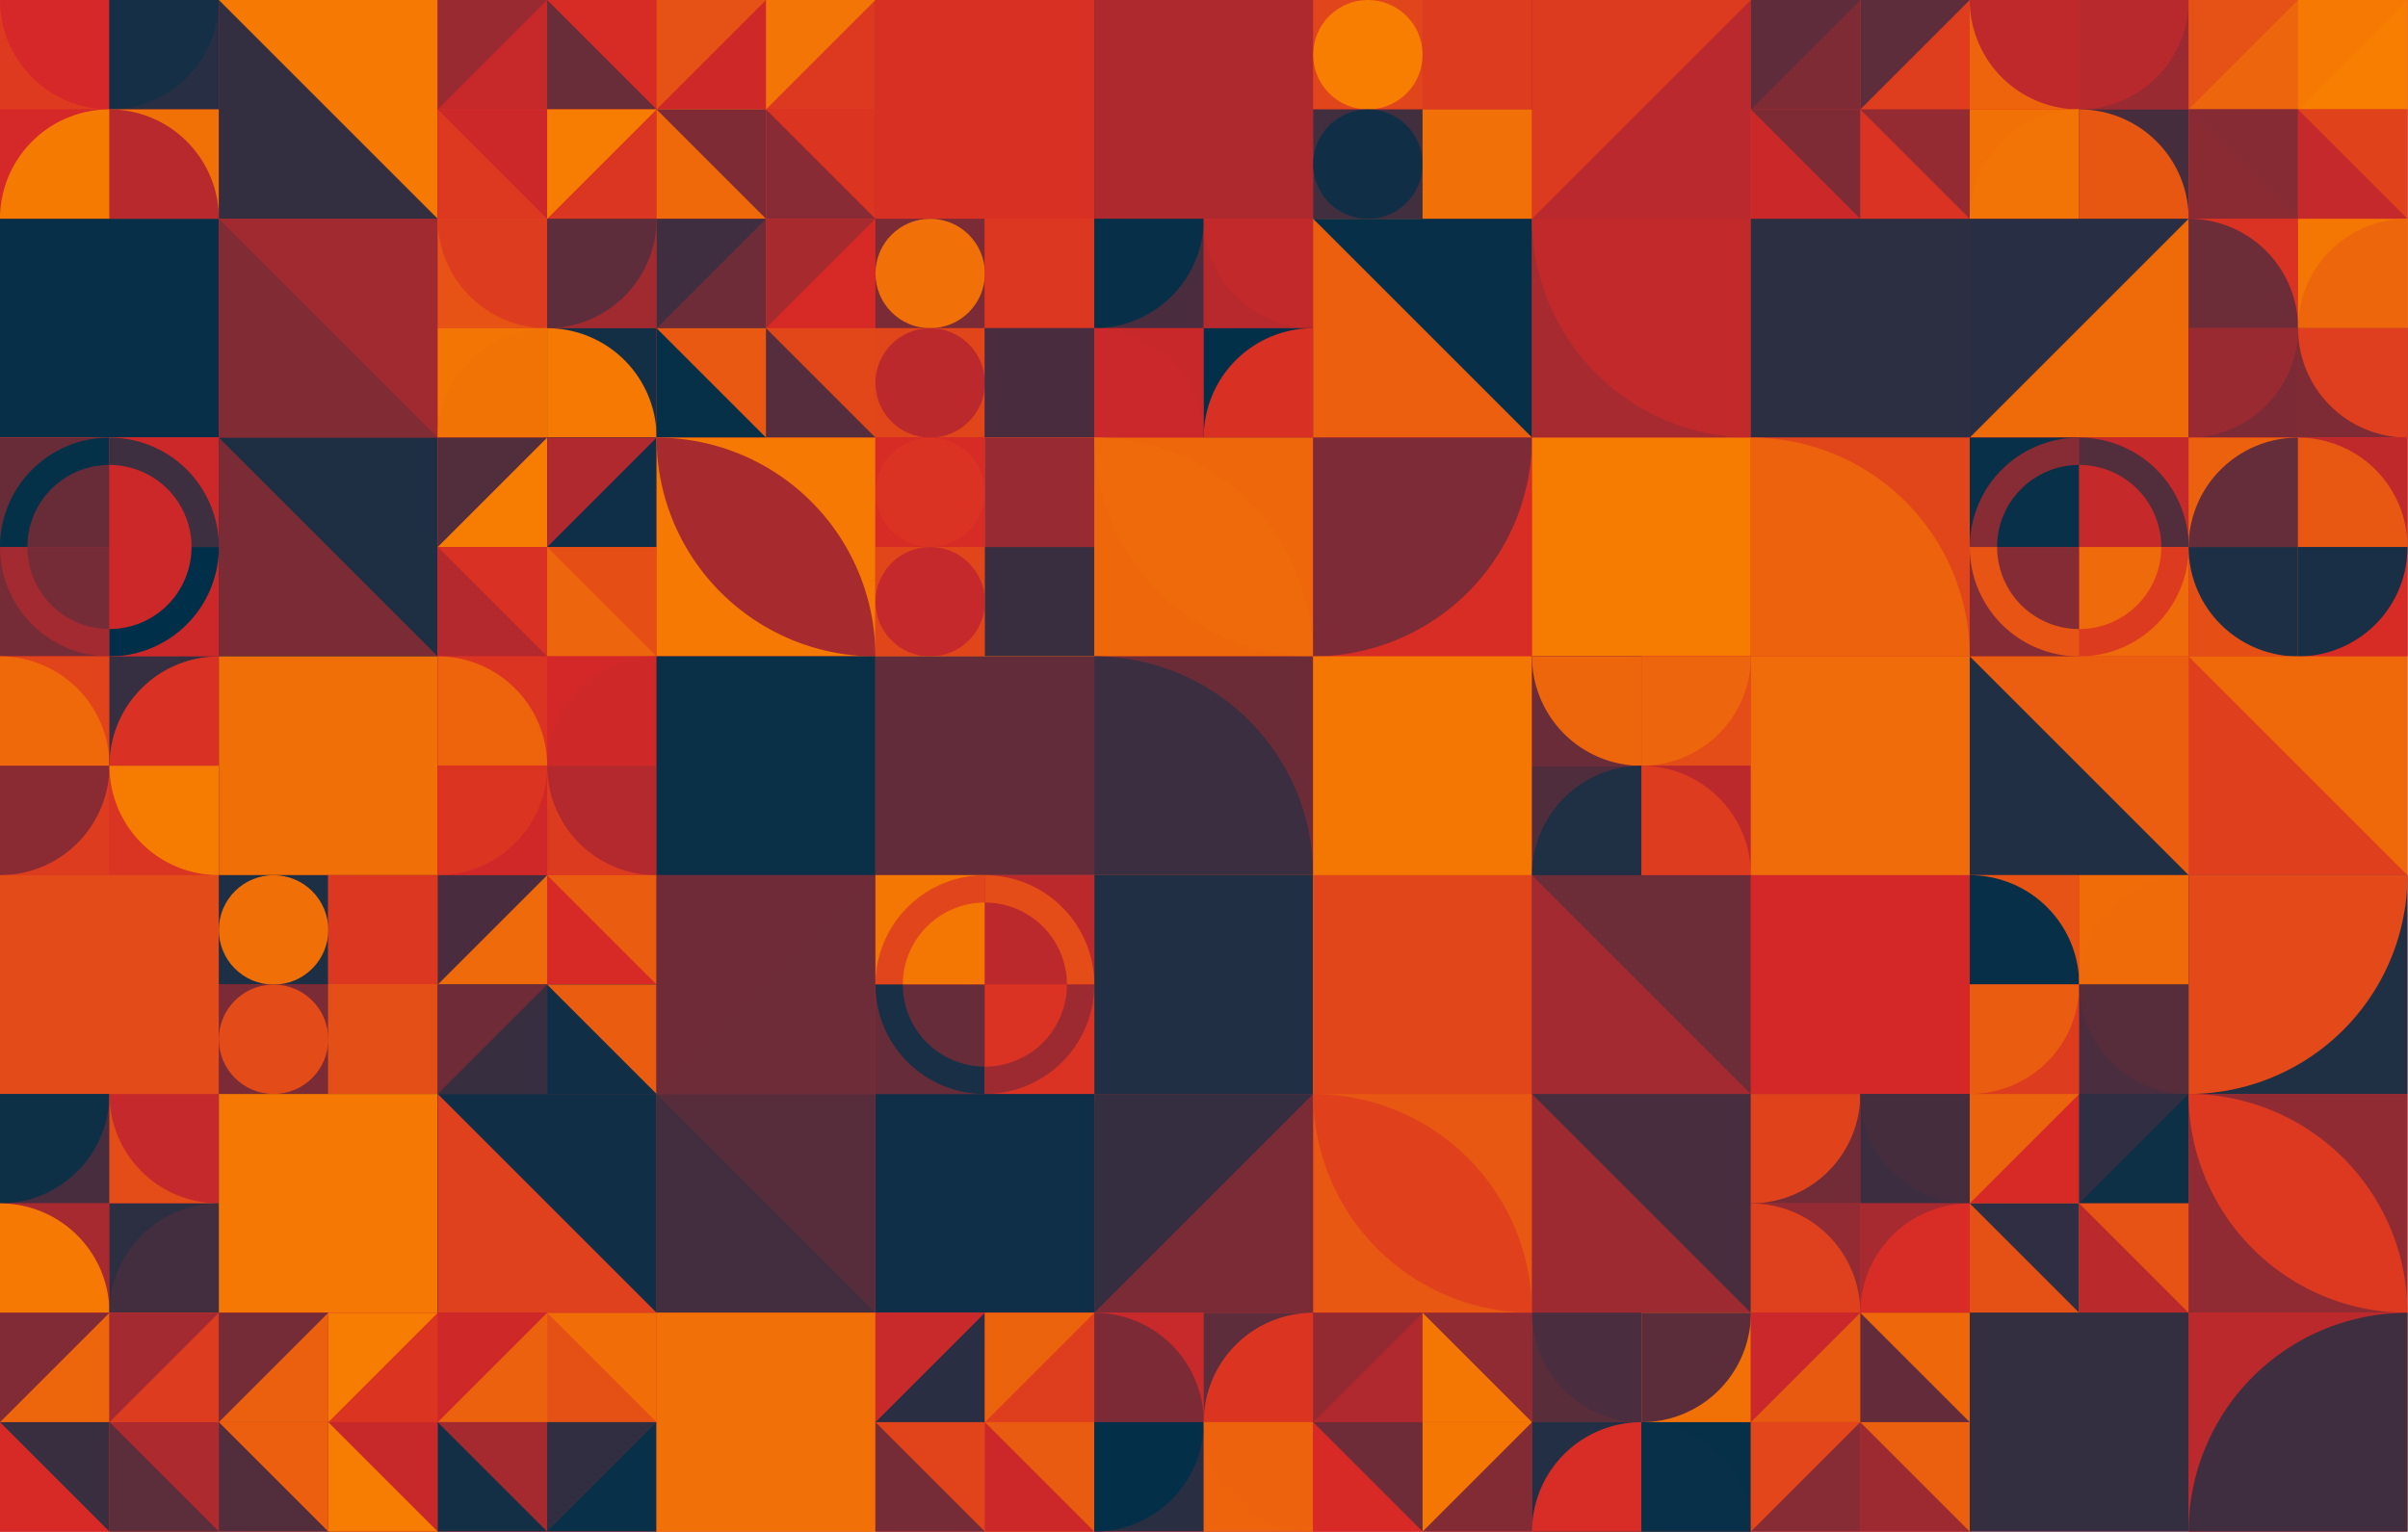 <?xml version="1.0" standalone="no"?><svg xmlns:xlink="http://www.w3.org/1999/xlink" xmlns="http://www.w3.org/2000/svg" viewBox="0 0 1000 636.376" preserveAspectRatio="xMaxYMax slice"><g transform="scale(1.497)"><rect x="0" y="0" width="667.857" height="425" fill="#d62828"/><rect x="0" y="0" width="60.714" height="60.714" fill="#d62828"/><rect x="0" y="0" width="30.36" height="30.36" fill="#dd3a20"/><path d="M 0 0 A 30.36 30.36 0 0 0 30.36 30.36 L 30.36 0" fill="#d62828"/><rect x="30.36" y="0" width="30.36" height="30.36" fill="#282e43"/><path d="M 30.36 30.36 A 30.36 30.36 0 0 0 60.72 0 L 30.36 0" fill="#142f46"/><rect x="0" y="30.36" width="30.36" height="30.36" fill="#d52828"/><path d="M 0 60.72 A 30.36 30.36 0 0 1  30.36 30.36 L 30.36 60.72" fill="#f57a02"/><rect x="30.36" y="30.36" width="30.36" height="30.36" fill="#f27106"/><path d="M 30.36 30.36 A 30.36 30.36 0 0 1 60.72 60.72 L 30.36 60.72" fill="#b7292d"/><rect x="60.71" y="0" width="60.71" height="60.71" fill="#342e41"/><polygon points="60.71,0 121.42,0 121.42,60.71" fill="#f57903"/><rect x="121.429" y="0" width="60.714" height="60.714" fill="#d62828"/><rect x="121.43" y="0" width="30.36" height="30.36" fill="#9a2a31"/><polygon points="151.79,0 151.79,30.36 121.43,30.36" fill="#c7292a"/><rect x="151.79" y="0" width="30.36" height="30.36" fill="#d72c26"/><polygon points="151.79,0 182.15,30.36 151.79,30.36" fill="#692c39"/><rect x="121.43" y="30.36" width="30.36" height="30.36" fill="#dc3920"/><polygon points="121.43,30.36 151.79,30.36 151.79,60.72" fill="#cd2829"/><rect x="151.79" y="30.36" width="30.36" height="30.36" fill="#db3622"/><polygon points="151.79,30.36 182.15,30.36 151.79,60.72" fill="#f67d01"/><rect x="182.143" y="0" width="60.714" height="60.714" fill="#d62828"/><rect x="182.14" y="0" width="30.36" height="30.36" fill="#e65115"/><polygon points="212.5,0 212.5,30.36 182.14,30.36" fill="#cf2829"/><rect x="212.5" y="0" width="30.36" height="30.36" fill="#dd3920"/><polygon points="212.5,0 242.86,0 212.5,30.36" fill="#f37505"/><rect x="182.14" y="30.36" width="30.36" height="30.36" fill="#ef690a"/><polygon points="182.14,30.36 212.5,30.36 212.5,60.72" fill="#7f2b35"/><rect x="212.5" y="30.36" width="30.36" height="30.36" fill="#db3522"/><polygon points="212.5,30.36 242.86,60.72 212.5,60.72" fill="#892b34"/><rect x="242.86" y="0" width="60.71" height="60.71" fill="#342e41"/><rect x="242.86" y="0" width="60.71" height="60.71" fill="#d93024"/><rect x="303.57" y="0" width="60.71" height="60.71" fill="#063048"/><rect x="303.57" y="0" width="60.71" height="60.71" fill="#ae292e"/><rect x="364.286" y="0" width="60.714" height="60.714" fill="#d62828"/><rect x="364.29" y="0" width="30.36" height="30.36" fill="#e1451b"/><circle cx="379.47" cy="15.18" r="15.18" fill="#f77e01"/><rect x="394.64" y="0" width="30.36" height="30.36" fill="#812b35"/><rect x="394.64" y="0" width="30.36" height="30.36" fill="#de3c1f"/><rect x="364.29" y="30.36" width="30.36" height="30.36" fill="#412e3f"/><circle cx="379.47" cy="45.54" r="15.18" fill="#102f47"/><rect x="394.64" y="30.36" width="30.36" height="30.36" fill="#d82d26"/><rect x="394.64" y="30.36" width="30.36" height="30.36" fill="#f17007"/><rect x="425" y="0" width="60.71" height="60.71" fill="#dd3b1f"/><polygon points="485.71,0 485.71,60.71 425,60.71" fill="#b9292d"/><rect x="485.714" y="0" width="60.714" height="60.714" fill="#d62828"/><rect x="485.71" y="0" width="30.36" height="30.36" fill="#5e2c3a"/><polygon points="516.07,0 516.07,30.36 485.71,30.36" fill="#7f2b35"/><rect x="516.07" y="0" width="30.36" height="30.36" fill="#de3d1e"/><polygon points="516.07,0 546.43,0 516.07,30.36" fill="#5d2d3b"/><rect x="485.71" y="30.36" width="30.36" height="30.36" fill="#cb282a"/><polygon points="485.71,30.36 516.07,30.36 516.07,60.72" fill="#7e2b36"/><rect x="516.07" y="30.36" width="30.36" height="30.36" fill="#942a32"/><polygon points="516.07,30.36 546.43,60.72 516.07,60.72" fill="#da3223"/><rect x="546.429" y="0" width="60.714" height="60.714" fill="#d62828"/><rect x="546.43" y="0" width="30.36" height="30.36" fill="#ed640c"/><path d="M 546.43 0 A 30.36 30.36 0 0 0 576.79 30.36 L 576.79 0" fill="#c0292b"/><rect x="576.79" y="0" width="30.36" height="30.36" fill="#992a31"/><path d="M 576.79 30.36 A 30.36 30.36 0 0 0 607.15 0 L 576.79 0" fill="#b8292d"/><rect x="546.43" y="30.36" width="30.36" height="30.36" fill="#f27106"/><path d="M 546.43 60.72 A 30.36 30.36 0 0 1  576.79 30.36 L 576.79 60.72" fill="#f27306"/><rect x="576.79" y="30.36" width="30.36" height="30.36" fill="#462d3e"/><path d="M 576.79 30.36 A 30.36 30.36 0 0 1 607.15 60.72 L 576.79 60.72" fill="#e85712"/><rect x="607.143" y="0" width="60.714" height="60.714" fill="#d62828"/><rect x="607.14" y="0" width="30.36" height="30.36" fill="#e65215"/><polygon points="637.5,0 637.5,30.36 607.14,30.36" fill="#ed650c"/><rect x="637.5" y="0" width="30.36" height="30.36" fill="#f77e01"/><polygon points="637.5,0 667.86,0 637.5,30.36" fill="#f57903"/><rect x="607.14" y="30.36" width="30.36" height="30.36" fill="#8a2b34"/><polygon points="607.14,30.36 637.5,30.36 637.5,60.72" fill="#862b34"/><rect x="637.5" y="30.36" width="30.36" height="30.36" fill="#e0421c"/><polygon points="637.5,30.36 667.86,60.72 637.5,60.72" fill="#c5292b"/><rect x="0" y="60.71" width="60.71" height="60.71" fill="#e24919"/><rect x="0" y="60.71" width="60.71" height="60.71" fill="#073048"/><rect x="60.71" y="60.71" width="60.71" height="60.71" fill="#812b35"/><polygon points="60.71,60.71 121.42,60.71 121.42,121.42" fill="#a02a30"/><rect x="121.429" y="60.714" width="60.714" height="60.714" fill="#d62828"/><rect x="121.43" y="60.71" width="30.36" height="30.36" fill="#e65314"/><path d="M 121.43 60.71 A 30.36 30.36 0 0 0 151.79 91.07 L 151.79 60.71" fill="#de3c1f"/><rect x="151.79" y="60.71" width="30.36" height="30.36" fill="#a12a30"/><path d="M 151.79 91.07 A 30.36 30.36 0 0 0 182.15 60.71 L 151.79 60.71" fill="#5d2d3b"/><rect x="121.43" y="91.07" width="30.36" height="30.36" fill="#f37604"/><path d="M 121.43 121.43 A 30.36 30.36 0 0 1  151.79 91.07 L 151.79 121.43" fill="#f27305"/><rect x="151.79" y="91.07" width="30.36" height="30.36" fill="#132f46"/><path d="M 151.79 91.07 A 30.36 30.36 0 0 1 182.15 121.43 L 151.79 121.43" fill="#f57903"/><rect x="182.143" y="60.714" width="60.714" height="60.714" fill="#d62828"/><rect x="182.14" y="60.71" width="30.36" height="30.36" fill="#3f2e3f"/><polygon points="212.5,60.71 212.5,91.07 182.14,91.07" fill="#6d2c38"/><rect x="212.5" y="60.71" width="30.36" height="30.36" fill="#d72a27"/><polygon points="212.5,60.71 242.86,60.71 212.5,91.07" fill="#a72a2f"/><rect x="182.14" y="91.07" width="30.36" height="30.36" fill="#053048"/><polygon points="182.14,91.07 212.5,91.07 212.5,121.43" fill="#e95911"/><rect x="212.5" y="91.07" width="30.36" height="30.36" fill="#e2471a"/><polygon points="212.5,91.07 242.86,121.43 212.5,121.43" fill="#552d3c"/><rect x="242.857" y="60.714" width="60.714" height="60.714" fill="#d62828"/><rect x="242.86" y="60.71" width="30.36" height="30.36" fill="#7a2b36"/><circle cx="258.04" cy="75.89" r="15.18" fill="#f17007"/><rect x="273.21" y="60.71" width="30.36" height="30.36" fill="#d93124"/><rect x="273.21" y="60.71" width="30.36" height="30.36" fill="#dc3821"/><rect x="242.86" y="91.07" width="30.36" height="30.36" fill="#e1451a"/><circle cx="258.04" cy="106.25" r="15.18" fill="#bb292c"/><rect x="273.21" y="91.07" width="30.36" height="30.36" fill="#3a2e40"/><rect x="273.21" y="91.07" width="30.36" height="30.36" fill="#492d3e"/><rect x="303.571" y="60.714" width="60.714" height="60.714" fill="#d62828"/><rect x="303.57" y="60.71" width="30.36" height="30.36" fill="#492d3e"/><path d="M 303.57 91.07 A 30.36 30.36 0 0 0 333.93 60.71 L 303.57 60.71" fill="#073048"/><rect x="333.93" y="60.71" width="30.36" height="30.36" fill="#b7292d"/><path d="M 333.93 60.71 A 30.36 30.36 0 0 0 364.29 91.07 L 364.29 60.71" fill="#c2292b"/><rect x="303.57" y="91.07" width="30.36" height="30.36" fill="#c9282a"/><path d="M 303.57 91.07 A 30.36 30.36 0 0 1 333.93 121.43 L 303.57 121.43" fill="#ca282a"/><rect x="333.93" y="91.07" width="30.36" height="30.36" fill="#033049"/><path d="M 333.93 121.43 A 30.36 30.36 0 0 1  364.29 91.07 L 364.29 121.43" fill="#d93024"/><rect x="364.29" y="60.71" width="60.71" height="60.71" fill="#eb5f0f"/><polygon points="364.29,60.71 425,60.71 425,121.42" fill="#073048"/><rect x="425" y="60.71" width="60.71" height="60.71" fill="#a62a2f"/><path d="M 425 60.71 A 60.71 60.71 0 0 0 485.71 121.42 L 485.71 60.71" fill="#c2292b"/><rect x="485.71" y="60.71" width="60.71" height="60.71" fill="#b2292e"/><rect x="485.71" y="60.71" width="60.71" height="60.71" fill="#2c2e42"/><rect x="546.43" y="60.71" width="60.71" height="60.71" fill="#282e43"/><polygon points="607.14,60.71 607.14,121.42 546.43,121.42" fill="#ef6b09"/><rect x="607.143" y="60.714" width="60.714" height="60.714" fill="#d62828"/><rect x="607.14" y="60.71" width="30.36" height="30.36" fill="#da3223"/><path d="M 607.14 60.71 A 30.36 30.36 0 0 1 637.5 91.07 L 607.14 91.07" fill="#6c2c38"/><rect x="637.5" y="60.71" width="30.36" height="30.36" fill="#f47703"/><path d="M 637.5 91.07 A 30.36 30.36 0 0 1  667.86 60.71 L 667.86 91.07" fill="#ee660b"/><rect x="607.14" y="91.07" width="30.36" height="30.36" fill="#7c2b36"/><path d="M 607.14 121.43 A 30.36 30.36 0 0 0 637.5 91.07 L 607.14 91.07" fill="#9a2a31"/><rect x="637.5" y="91.07" width="30.36" height="30.36" fill="#7e2b36"/><path d="M 637.5 91.07 A 30.36 30.36 0 0 0 667.86 121.43 L 667.86 91.07" fill="#df3f1e"/><rect x="0" y="121.429" width="60.714" height="60.714" fill="#d62828"/><rect x="0" y="121.43" width="30.36" height="30.36" fill="#682c39"/><path d="M 0 151.79 A 30.36 30.36 0 0 1 30.36 121.43 L 30.36 129.02 A 22.77 22.77 0 0 0 7.59 151.79" fill="#043048"/><rect x="30.36" y="121.43" width="30.36" height="30.36" fill="#cd2829"/><path d="M 30.36 121.43 A 30.36 30.36 0 0 1 60.72 151.79 L 53.13 151.79 A 22.77 22.77 0 0 0 30.36 129.02" fill="#3d2e40"/><rect x="0" y="151.79" width="30.36" height="30.36" fill="#762c37"/><path d="M 0 151.79 A 30.36 30.36 0 0 0 30.36 182.15 L 30.36 174.56 A 22.77 22.77 0 0 1 7.59 151.79" fill="#a22a30"/><rect x="30.36" y="151.79" width="30.36" height="30.36" fill="#cc2829"/><path d="M 30.36 182.15 A 30.36 30.36 0 0 0 60.72 151.79 L 53.13 151.79 A 22.77 22.77 0 0 1 30.36 174.56" fill="#003049"/><rect x="60.71" y="121.43" width="60.71" height="60.71" fill="#1e2f44"/><polygon points="60.71,121.43 121.42,182.14 60.71,182.14" fill="#7b2b36"/><rect x="121.429" y="121.429" width="60.714" height="60.714" fill="#d62828"/><rect x="121.43" y="121.43" width="30.36" height="30.36" fill="#522d3c"/><polygon points="151.79,121.43 151.79,151.79 121.43,151.79" fill="#f67d01"/><rect x="151.79" y="121.43" width="30.36" height="30.36" fill="#0e2f47"/><polygon points="151.79,121.43 182.15,121.43 151.79,151.79" fill="#af292e"/><rect x="121.43" y="151.79" width="30.36" height="30.36" fill="#b3292d"/><polygon points="121.43,151.79 151.79,151.79 151.79,182.15" fill="#d93124"/><rect x="151.79" y="151.79" width="30.36" height="30.36" fill="#e54f16"/><polygon points="151.79,151.79 182.15,182.15 151.79,182.15" fill="#ed650c"/><rect x="182.14" y="121.43" width="60.71" height="60.71" fill="#f57903"/><path d="M 182.14 121.43 A 60.71 60.71 0 0 1  242.85 182.14 L 182.14 121.43 A 60.71 60.71 0 0 0 242.85 182.14" fill="#a72a2f"/><rect x="242.857" y="121.429" width="60.714" height="60.714" fill="#d62828"/><rect x="242.86" y="121.43" width="30.36" height="30.36" fill="#d72b26"/><circle cx="258.04" cy="136.61" r="15.18" fill="#da3223"/><rect x="273.21" y="121.43" width="30.36" height="30.36" fill="#e75513"/><rect x="273.21" y="121.43" width="30.36" height="30.36" fill="#972a32"/><rect x="242.86" y="151.79" width="30.36" height="30.36" fill="#e1461a"/><circle cx="258.04" cy="166.97" r="15.18" fill="#c5292b"/><rect x="273.21" y="151.79" width="30.36" height="30.36" fill="#ea5c10"/><rect x="273.21" y="151.79" width="30.36" height="30.36" fill="#382e40"/><rect x="303.57" y="121.43" width="60.71" height="60.71" fill="#ee670b"/><path d="M 303.57 121.43 A 60.71 60.71 0 0 1  364.28 182.14 L 303.57 121.43 A 60.71 60.71 0 0 0 364.28 182.14" fill="#ef6a0a"/><rect x="364.29" y="121.43" width="60.71" height="60.71" fill="#d82d25"/><path d="M 364.29 182.14 A 60.71 60.71 0 0 0 425 121.43 L 364.29 121.43" fill="#7d2b36"/><rect x="425" y="121.43" width="60.71" height="60.71" fill="#be292c"/><rect x="425" y="121.43" width="60.71" height="60.71" fill="#f67c01"/><rect x="485.71" y="121.43" width="60.71" height="60.71" fill="#e1461a"/><path d="M 485.71 121.43 A 60.71 60.71 0 0 1 546.42 182.14 L 485.71 182.14" fill="#ec620d"/><rect x="546.429" y="121.429" width="60.714" height="60.714" fill="#d62828"/><rect x="546.43" y="121.43" width="30.36" height="30.36" fill="#083048"/><path d="M 546.43 151.79 A 30.36 30.36 0 0 1 576.79 121.43 L 576.79 129.02 A 22.77 22.77 0 0 0 554.02 151.79" fill="#872b34"/><rect x="576.79" y="121.43" width="30.36" height="30.36" fill="#c6292a"/><path d="M 576.79 121.43 A 30.36 30.36 0 0 1 607.15 151.79 L 599.56 151.79 A 22.77 22.77 0 0 0 576.79 129.02" fill="#522d3c"/><rect x="546.43" y="151.79" width="30.36" height="30.36" fill="#852b35"/><path d="M 546.43 151.79 A 30.36 30.36 0 0 0 576.79 182.15 L 576.79 174.56 A 22.77 22.77 0 0 1 554.02 151.79" fill="#e75414"/><rect x="576.79" y="151.79" width="30.36" height="30.36" fill="#ef6a0a"/><path d="M 576.79 182.15 A 30.36 30.36 0 0 0 607.15 151.79 L 599.56 151.79 A 22.77 22.77 0 0 1 576.79 174.56" fill="#dd3b1f"/><rect x="607.143" y="121.429" width="60.714" height="60.714" fill="#d62828"/><rect x="607.14" y="121.43" width="30.36" height="30.36" fill="#ec610e"/><path d="M 607.14 151.79 A 30.36 30.36 0 0 1  637.5 121.43 L 637.5 151.79" fill="#652c39"/><rect x="637.5" y="121.43" width="30.36" height="30.36" fill="#c0292b"/><path d="M 637.5 121.43 A 30.36 30.36 0 0 1 667.86 151.79 L 637.5 151.79" fill="#e85812"/><rect x="607.14" y="151.79" width="30.36" height="30.36" fill="#e54f16"/><path d="M 607.14 151.79 A 30.36 30.36 0 0 0 637.5 182.15 L 637.5 151.79" fill="#1c2f45"/><rect x="637.5" y="151.79" width="30.36" height="30.36" fill="#d72b26"/><path d="M 637.5 182.15 A 30.36 30.36 0 0 0 667.86 151.79 L 637.5 151.79" fill="#182f45"/><rect x="0" y="182.143" width="60.714" height="60.714" fill="#d62828"/><rect x="0" y="182.14" width="30.36" height="30.36" fill="#e1441b"/><path d="M 0 182.14 A 30.36 30.36 0 0 1 30.36 212.5 L 0 212.5" fill="#ef690a"/><rect x="30.36" y="182.14" width="30.36" height="30.36" fill="#362e41"/><path d="M 30.36 212.5 A 30.36 30.36 0 0 1  60.72 182.14 L 60.72 212.5" fill="#d93124"/><rect x="0" y="212.5" width="30.36" height="30.36" fill="#de3c1f"/><path d="M 0 242.86 A 30.36 30.36 0 0 0 30.36 212.5 L 0 212.5" fill="#8a2b34"/><rect x="30.36" y="212.5" width="30.36" height="30.36" fill="#da3423"/><path d="M 30.36 212.5 A 30.36 30.36 0 0 0 60.72 242.86 L 60.72 212.5" fill="#f67c01"/><rect x="60.71" y="182.14" width="60.71" height="60.71" fill="#0e2f47"/><rect x="60.71" y="182.14" width="60.71" height="60.71" fill="#f16f07"/><rect x="121.429" y="182.143" width="60.714" height="60.714" fill="#d62828"/><rect x="121.43" y="182.14" width="30.36" height="30.36" fill="#db3422"/><path d="M 121.43 182.14 A 30.36 30.36 0 0 1 151.79 212.5 L 121.43 212.5" fill="#ed640c"/><rect x="151.79" y="182.14" width="30.36" height="30.36" fill="#d42828"/><path d="M 151.79 212.5 A 30.36 30.36 0 0 1  182.15 182.14 L 182.15 212.5" fill="#ce2829"/><rect x="121.43" y="212.5" width="30.36" height="30.36" fill="#d02829"/><path d="M 121.43 242.86 A 30.36 30.36 0 0 0 151.79 212.5 L 121.43 212.5" fill="#db3522"/><rect x="151.79" y="212.5" width="30.36" height="30.36" fill="#dd3b1f"/><path d="M 151.79 212.5 A 30.36 30.36 0 0 0 182.15 242.86 L 182.15 212.5" fill="#b3292d"/><rect x="182.14" y="182.14" width="60.71" height="60.71" fill="#792b36"/><rect x="182.14" y="182.14" width="60.71" height="60.71" fill="#0a3047"/><rect x="242.86" y="182.14" width="60.71" height="60.71" fill="#f77f00"/><rect x="242.86" y="182.14" width="60.71" height="60.71" fill="#632c3a"/><rect x="303.57" y="182.14" width="60.71" height="60.71" fill="#6b2c38"/><path d="M 303.57 182.14 A 60.71 60.71 0 0 1 364.28 242.85 L 303.57 242.85" fill="#3a2e40"/><rect x="364.29" y="182.14" width="60.71" height="60.71" fill="#e44e16"/><rect x="364.29" y="182.14" width="60.71" height="60.71" fill="#f47703"/><rect x="425" y="182.143" width="60.714" height="60.714" fill="#d62828"/><rect x="425" y="182.14" width="30.36" height="30.36" fill="#6b2c39"/><path d="M 425 182.14 A 30.36 30.36 0 0 0 455.36 212.5 L 455.36 182.14" fill="#ed660c"/><rect x="455.36" y="182.14" width="30.36" height="30.36" fill="#e44d17"/><path d="M 455.36 212.5 A 30.36 30.36 0 0 0 485.72 182.14 L 455.36 182.14" fill="#ed650c"/><rect x="425" y="212.5" width="30.36" height="30.36" fill="#502d3d"/><path d="M 425 242.86 A 30.36 30.36 0 0 1  455.36 212.5 L 455.36 242.86" fill="#1f2f44"/><rect x="455.36" y="212.5" width="30.36" height="30.36" fill="#bb292c"/><path d="M 455.36 212.5 A 30.36 30.36 0 0 1 485.72 242.86 L 455.36 242.86" fill="#de3c1f"/><rect x="485.71" y="182.14" width="60.71" height="60.71" fill="#e2471a"/><rect x="485.71" y="182.14" width="60.71" height="60.71" fill="#f06b09"/><rect x="546.43" y="182.14" width="60.71" height="60.71" fill="#eb5e0f"/><polygon points="546.43,182.14 607.14,242.85 546.43,242.85" fill="#202f44"/><rect x="607.14" y="182.14" width="60.71" height="60.71" fill="#ef690a"/><polygon points="607.14,182.14 667.85,242.85 607.14,242.85" fill="#df3f1d"/><rect x="0" y="242.86" width="60.71" height="60.71" fill="#e55016"/><rect x="0" y="242.86" width="60.71" height="60.71" fill="#e34b18"/><rect x="60.714" y="242.857" width="60.714" height="60.714" fill="#d62828"/><rect x="60.71" y="242.86" width="30.36" height="30.36" fill="#1c2f45"/><circle cx="75.89" cy="258.04" r="15.18" fill="#f16f07"/><rect x="91.07" y="242.86" width="30.36" height="30.36" fill="#f16f08"/><rect x="91.07" y="242.86" width="30.36" height="30.36" fill="#dc3821"/><rect x="60.71" y="273.21" width="30.36" height="30.36" fill="#7b2b36"/><circle cx="75.89" cy="288.39" r="15.18" fill="#e34b18"/><rect x="91.07" y="273.21" width="30.36" height="30.36" fill="#eb5e0f"/><rect x="91.07" y="273.21" width="30.36" height="30.36" fill="#e44e17"/><rect x="121.429" y="242.857" width="60.714" height="60.714" fill="#d62828"/><rect x="121.43" y="242.86" width="30.36" height="30.36" fill="#492d3e"/><polygon points="151.79,242.86 151.79,273.22 121.43,273.22" fill="#ef6a0a"/><rect x="151.79" y="242.86" width="30.36" height="30.36" fill="#ea5d10"/><polygon points="151.79,242.86 182.15,273.22 151.79,273.22" fill="#d72a27"/><rect x="121.43" y="273.21" width="30.36" height="30.36" fill="#372e40"/><polygon points="121.43,273.21 151.79,273.21 121.43,303.57" fill="#6f2c38"/><rect x="151.79" y="273.21" width="30.36" height="30.36" fill="#102f47"/><polygon points="151.79,273.21 182.15,273.21 182.15,303.57" fill="#ea5d10"/><rect x="182.14" y="242.86" width="60.71" height="60.71" fill="#6d2c38"/><polygon points="182.14,242.86 242.85,242.86 182.14,303.57" fill="#6f2c38"/><rect x="242.857" y="242.857" width="60.714" height="60.714" fill="#d62828"/><rect x="242.86" y="242.86" width="30.36" height="30.36" fill="#f47704"/><path d="M 242.86 273.22 A 30.36 30.36 0 0 1 273.22 242.86 L 273.22 250.45 A 22.77 22.77 0 0 0 250.45 273.22" fill="#e1451b"/><rect x="273.21" y="242.86" width="30.36" height="30.36" fill="#bc292c"/><path d="M 273.21 242.86 A 30.36 30.36 0 0 1 303.57 273.22 L 295.98 273.22 A 22.77 22.77 0 0 0 273.21 250.45" fill="#e44d17"/><rect x="242.86" y="273.21" width="30.36" height="30.36" fill="#662c39"/><path d="M 242.86 273.21 A 30.36 30.36 0 0 0 273.22 303.57 L 273.22 295.98 A 22.77 22.77 0 0 1 250.45 273.21" fill="#182f45"/><rect x="273.21" y="273.21" width="30.36" height="30.36" fill="#da3223"/><path d="M 273.21 303.57 A 30.36 30.36 0 0 0 303.57 273.21 L 295.98 273.21 A 22.77 22.77 0 0 1 273.21 295.98" fill="#9d2a31"/><rect x="303.57" y="242.86" width="60.71" height="60.71" fill="#f57a02"/><rect x="303.57" y="242.86" width="60.71" height="60.71" fill="#202f44"/><rect x="364.29" y="242.86" width="60.71" height="60.71" fill="#ed630d"/><rect x="364.29" y="242.86" width="60.71" height="60.71" fill="#e1461a"/><rect x="425" y="242.86" width="60.71" height="60.71" fill="#6c2c38"/><polygon points="425,242.86 485.71,303.57 425,303.57" fill="#a22a30"/><rect x="485.71" y="242.86" width="60.71" height="60.71" fill="#bf292c"/><rect x="485.71" y="242.86" width="60.71" height="60.71" fill="#d42828"/><rect x="546.429" y="242.857" width="60.714" height="60.714" fill="#d62828"/><rect x="546.43" y="242.86" width="30.36" height="30.36" fill="#e65314"/><path d="M 546.43 242.86 A 30.36 30.36 0 0 1 576.79 273.22 L 546.43 273.22" fill="#073048"/><rect x="576.79" y="242.86" width="30.36" height="30.36" fill="#f06c09"/><path d="M 576.79 273.22 A 30.36 30.36 0 0 1  607.15 242.86 L 607.15 273.22" fill="#ef6a09"/><rect x="546.43" y="273.21" width="30.36" height="30.36" fill="#dd3c1f"/><path d="M 546.43 303.57 A 30.36 30.36 0 0 0 576.79 273.21 L 546.43 273.21" fill="#ea5d10"/><rect x="576.79" y="273.21" width="30.36" height="30.36" fill="#4a2d3e"/><path d="M 576.79 273.21 A 30.36 30.36 0 0 0 607.15 303.57 L 607.15 273.21" fill="#572d3c"/><rect x="607.14" y="242.86" width="60.71" height="60.71" fill="#1f2f44"/><path d="M 607.14 303.57 A 60.71 60.71 0 0 0 667.85 242.86 L 607.14 242.86" fill="#e34919"/><rect x="0" y="303.571" width="60.714" height="60.714" fill="#d62828"/><rect x="0" y="303.57" width="30.36" height="30.36" fill="#472d3e"/><path d="M 0 333.93 A 30.36 30.36 0 0 0 30.36 303.57 L 0 303.57" fill="#0d3047"/><rect x="30.36" y="303.57" width="30.36" height="30.36" fill="#e44d17"/><path d="M 30.36 303.57 A 30.36 30.36 0 0 0 60.72 333.93 L 60.72 303.57" fill="#c5292b"/><rect x="0" y="333.93" width="30.36" height="30.36" fill="#a62a2f"/><path d="M 0 333.93 A 30.36 30.36 0 0 1 30.36 364.29 L 0 364.29" fill="#f57903"/><rect x="30.36" y="333.93" width="30.36" height="30.36" fill="#2c2e42"/><path d="M 30.36 364.29 A 30.36 30.36 0 0 1  60.72 333.93 L 60.72 364.29" fill="#422e3f"/><rect x="60.71" y="303.57" width="60.71" height="60.71" fill="#0f2f47"/><rect x="60.71" y="303.57" width="60.71" height="60.71" fill="#f47803"/><rect x="121.43" y="303.57" width="60.71" height="60.71" fill="#102f46"/><polygon points="121.43,303.57 182.14,364.28 121.43,364.28" fill="#df401d"/><rect x="182.14" y="303.57" width="60.71" height="60.71" fill="#572d3c"/><polygon points="182.14,303.57 242.85,364.28 182.14,364.28" fill="#422e3f"/><rect x="242.86" y="303.57" width="60.71" height="60.71" fill="#d72c26"/><rect x="242.86" y="303.57" width="60.71" height="60.71" fill="#0e2f47"/><rect x="303.57" y="303.57" width="60.71" height="60.71" fill="#352e41"/><polygon points="364.28,303.57 364.28,364.28 303.57,364.28" fill="#7b2b36"/><rect x="364.29" y="303.57" width="60.71" height="60.71" fill="#e85812"/><path d="M 364.29 303.57 A 60.71 60.71 0 0 1  425 364.28 L 364.29 303.57 A 60.71 60.71 0 0 0 425 364.28" fill="#e0411c"/><rect x="425" y="303.57" width="60.71" height="60.71" fill="#9d2a31"/><polygon points="425,303.57 485.71,303.57 485.71,364.28" fill="#482d3e"/><rect x="485.714" y="303.571" width="60.714" height="60.714" fill="#d62828"/><rect x="485.71" y="303.57" width="30.36" height="30.36" fill="#722c37"/><path d="M 485.71 333.93 A 30.36 30.36 0 0 0 516.07 303.57 L 485.71 303.57" fill="#e0421c"/><rect x="516.07" y="303.57" width="30.36" height="30.36" fill="#3c2e40"/><path d="M 516.07 303.57 A 30.36 30.36 0 0 0 546.43 333.93 L 546.43 303.57" fill="#462d3e"/><rect x="485.71" y="333.93" width="30.36" height="30.36" fill="#922b33"/><path d="M 485.71 333.93 A 30.36 30.36 0 0 1 516.07 364.29 L 485.71 364.29" fill="#df401d"/><rect x="516.07" y="333.93" width="30.36" height="30.36" fill="#a62a2f"/><path d="M 516.07 364.29 A 30.36 30.36 0 0 1  546.43 333.93 L 546.43 364.29" fill="#d82d26"/><rect x="546.429" y="303.571" width="60.714" height="60.714" fill="#d62828"/><rect x="546.43" y="303.57" width="30.36" height="30.36" fill="#ec630d"/><polygon points="576.79,303.57 576.79,333.93 546.43,333.93" fill="#d72a27"/><rect x="576.79" y="303.57" width="30.36" height="30.36" fill="#0d3047"/><polygon points="576.79,303.57 607.15,303.57 576.79,333.93" fill="#302e42"/><rect x="546.43" y="333.93" width="30.36" height="30.36" fill="#e55015"/><polygon points="546.43,333.93 576.79,333.93 576.79,364.29" fill="#302e42"/><rect x="576.79" y="333.93" width="30.36" height="30.36" fill="#e65314"/><polygon points="576.79,333.93 607.15,364.29 576.79,364.29" fill="#ba292c"/><rect x="607.14" y="303.57" width="60.71" height="60.71" fill="#912b33"/><path d="M 607.14 303.57 A 60.71 60.71 0 0 1  667.85 364.28 L 607.14 303.57 A 60.71 60.71 0 0 0 667.85 364.28" fill="#dc3920"/><rect x="0" y="364.286" width="60.714" height="60.714" fill="#d62828"/><rect x="0" y="364.29" width="30.36" height="30.36" fill="#802b35"/><polygon points="30.36,364.29 30.36,394.65 0,394.65" fill="#ee660b"/><rect x="30.36" y="364.29" width="30.36" height="30.36" fill="#de3c1f"/><polygon points="30.36,364.29 60.72,364.29 30.36,394.65" fill="#a22a30"/><rect x="0" y="394.64" width="30.36" height="30.36" fill="#d72a27"/><polygon points="0,394.64 30.36,394.64 30.36,425" fill="#392e40"/><rect x="30.36" y="394.64" width="30.36" height="30.36" fill="#ad2a2e"/><polygon points="30.36,394.64 60.72,425 30.36,425" fill="#5c2d3b"/><rect x="60.714" y="364.286" width="60.714" height="60.714" fill="#d62828"/><rect x="60.71" y="364.29" width="30.36" height="30.36" fill="#752c37"/><polygon points="91.07,364.29 91.07,394.65 60.71,394.65" fill="#eb600e"/><rect x="91.07" y="364.29" width="30.36" height="30.36" fill="#db3522"/><polygon points="91.07,364.29 121.43,364.29 91.07,394.65" fill="#f67c02"/><rect x="60.71" y="394.64" width="30.36" height="30.36" fill="#522d3c"/><polygon points="60.71,394.64 91.07,394.64 91.07,425" fill="#eb5f0f"/><rect x="91.07" y="394.64" width="30.36" height="30.36" fill="#c7292a"/><polygon points="91.07,394.64 121.43,425 91.07,425" fill="#f67d01"/><rect x="121.429" y="364.286" width="60.714" height="60.714" fill="#d62828"/><rect x="121.43" y="364.29" width="30.36" height="30.36" fill="#cf2829"/><polygon points="151.79,364.29 151.79,394.65 121.43,394.65" fill="#ec610e"/><rect x="151.79" y="364.29" width="30.36" height="30.36" fill="#f06d08"/><polygon points="151.79,364.29 182.15,394.65 151.79,394.65" fill="#e55115"/><rect x="121.43" y="394.64" width="30.36" height="30.36" fill="#122f46"/><polygon points="121.43,394.64 151.79,394.64 151.79,425" fill="#a52a30"/><rect x="151.79" y="394.64" width="30.36" height="30.36" fill="#083048"/><polygon points="151.79,394.64 182.15,394.64 151.79,425" fill="#322e41"/><rect x="182.14" y="364.29" width="60.71" height="60.71" fill="#ea5c10"/><rect x="182.14" y="364.29" width="60.71" height="60.71" fill="#f17007"/><rect x="242.857" y="364.286" width="60.714" height="60.714" fill="#d62828"/><rect x="242.86" y="364.29" width="30.36" height="30.36" fill="#c8292a"/><polygon points="273.22,364.29 273.22,394.65 242.86,394.65" fill="#2a2e42"/><rect x="273.21" y="364.29" width="30.36" height="30.36" fill="#de3e1e"/><polygon points="273.21,364.29 303.57,364.29 273.21,394.65" fill="#ec630d"/><rect x="242.86" y="394.64" width="30.36" height="30.36" fill="#752c37"/><polygon points="242.86,394.64 273.22,394.64 273.22,425" fill="#e1441b"/><rect x="273.21" y="394.64" width="30.36" height="30.36" fill="#e95b11"/><polygon points="273.21,394.64 303.57,425 273.21,425" fill="#cc282a"/><rect x="303.571" y="364.286" width="60.714" height="60.714" fill="#d62828"/><rect x="303.57" y="364.29" width="30.36" height="30.36" fill="#c8292a"/><path d="M 303.57 364.29 A 30.36 30.36 0 0 1 333.93 394.65 L 303.57 394.65" fill="#7c2b36"/><rect x="333.93" y="364.29" width="30.36" height="30.36" fill="#5d2d3b"/><path d="M 333.93 394.65 A 30.36 30.36 0 0 1  364.29 364.29 L 364.29 394.65" fill="#db3522"/><rect x="303.57" y="394.64" width="30.36" height="30.36" fill="#292e43"/><path d="M 303.57 425 A 30.36 30.36 0 0 0 333.93 394.64 L 303.57 394.64" fill="#033048"/><rect x="333.93" y="394.64" width="30.36" height="30.36" fill="#ed640c"/><path d="M 333.93 394.64 A 30.36 30.36 0 0 0 364.29 425 L 364.29 394.64" fill="#ec620d"/><rect x="364.286" y="364.286" width="60.714" height="60.714" fill="#d62828"/><rect x="364.29" y="364.29" width="30.36" height="30.36" fill="#932a32"/><polygon points="394.65,364.29 394.65,394.65 364.29,394.65" fill="#b0292e"/><rect x="394.64" y="364.29" width="30.36" height="30.36" fill="#912b33"/><polygon points="394.64,364.29 425,394.65 394.64,394.65" fill="#f47704"/><rect x="364.29" y="394.64" width="30.36" height="30.36" fill="#d72a27"/><polygon points="364.29,394.64 394.65,394.64 394.65,425" fill="#6d2c38"/><rect x="394.64" y="394.64" width="30.36" height="30.36" fill="#832b35"/><polygon points="394.64,394.64 425,394.64 394.64,425" fill="#f47703"/><rect x="425" y="364.286" width="60.714" height="60.714" fill="#d62828"/><rect x="425" y="364.29" width="30.36" height="30.36" fill="#5a2d3b"/><path d="M 425 364.29 A 30.36 30.36 0 0 0 455.36 394.65 L 455.36 364.29" fill="#4a2d3e"/><rect x="455.36" y="364.29" width="30.36" height="30.36" fill="#f27106"/><path d="M 455.36 394.65 A 30.36 30.36 0 0 0 485.72 364.29 L 455.36 364.29" fill="#5b2d3b"/><rect x="425" y="394.64" width="30.36" height="30.36" fill="#222f44"/><path d="M 425 425 A 30.36 30.36 0 0 1  455.36 394.64 L 455.36 425" fill="#d82d26"/><rect x="455.36" y="394.64" width="30.36" height="30.36" fill="#053048"/><path d="M 455.36 394.64 A 30.36 30.36 0 0 1 485.72 425 L 455.36 425" fill="#083048"/><rect x="485.714" y="364.286" width="60.714" height="60.714" fill="#d62828"/><rect x="485.71" y="364.29" width="30.36" height="30.36" fill="#ca282a"/><polygon points="516.07,364.29 516.07,394.65 485.71,394.65" fill="#e95a11"/><rect x="516.07" y="364.29" width="30.36" height="30.36" fill="#ee670b"/><polygon points="516.07,364.29 546.43,394.65 516.07,394.65" fill="#642c3a"/><rect x="485.71" y="394.64" width="30.36" height="30.36" fill="#872b34"/><polygon points="485.71,394.64 516.07,394.64 485.71,425" fill="#e2461a"/><rect x="516.07" y="394.64" width="30.36" height="30.36" fill="#9e2a31"/><polygon points="516.07,394.64 546.43,394.64 546.43,425" fill="#eb600e"/><rect x="546.43" y="364.29" width="60.71" height="60.71" fill="#342e41"/><polygon points="546.43,364.29 607.14,364.29 546.43,425" fill="#342e41"/><rect x="607.14" y="364.29" width="60.71" height="60.71" fill="#bb292c"/><path d="M 607.14 425 A 60.71 60.71 0 0 1  667.85 364.29 L 667.85 425" fill="#3f2e3f"/></g></svg>
